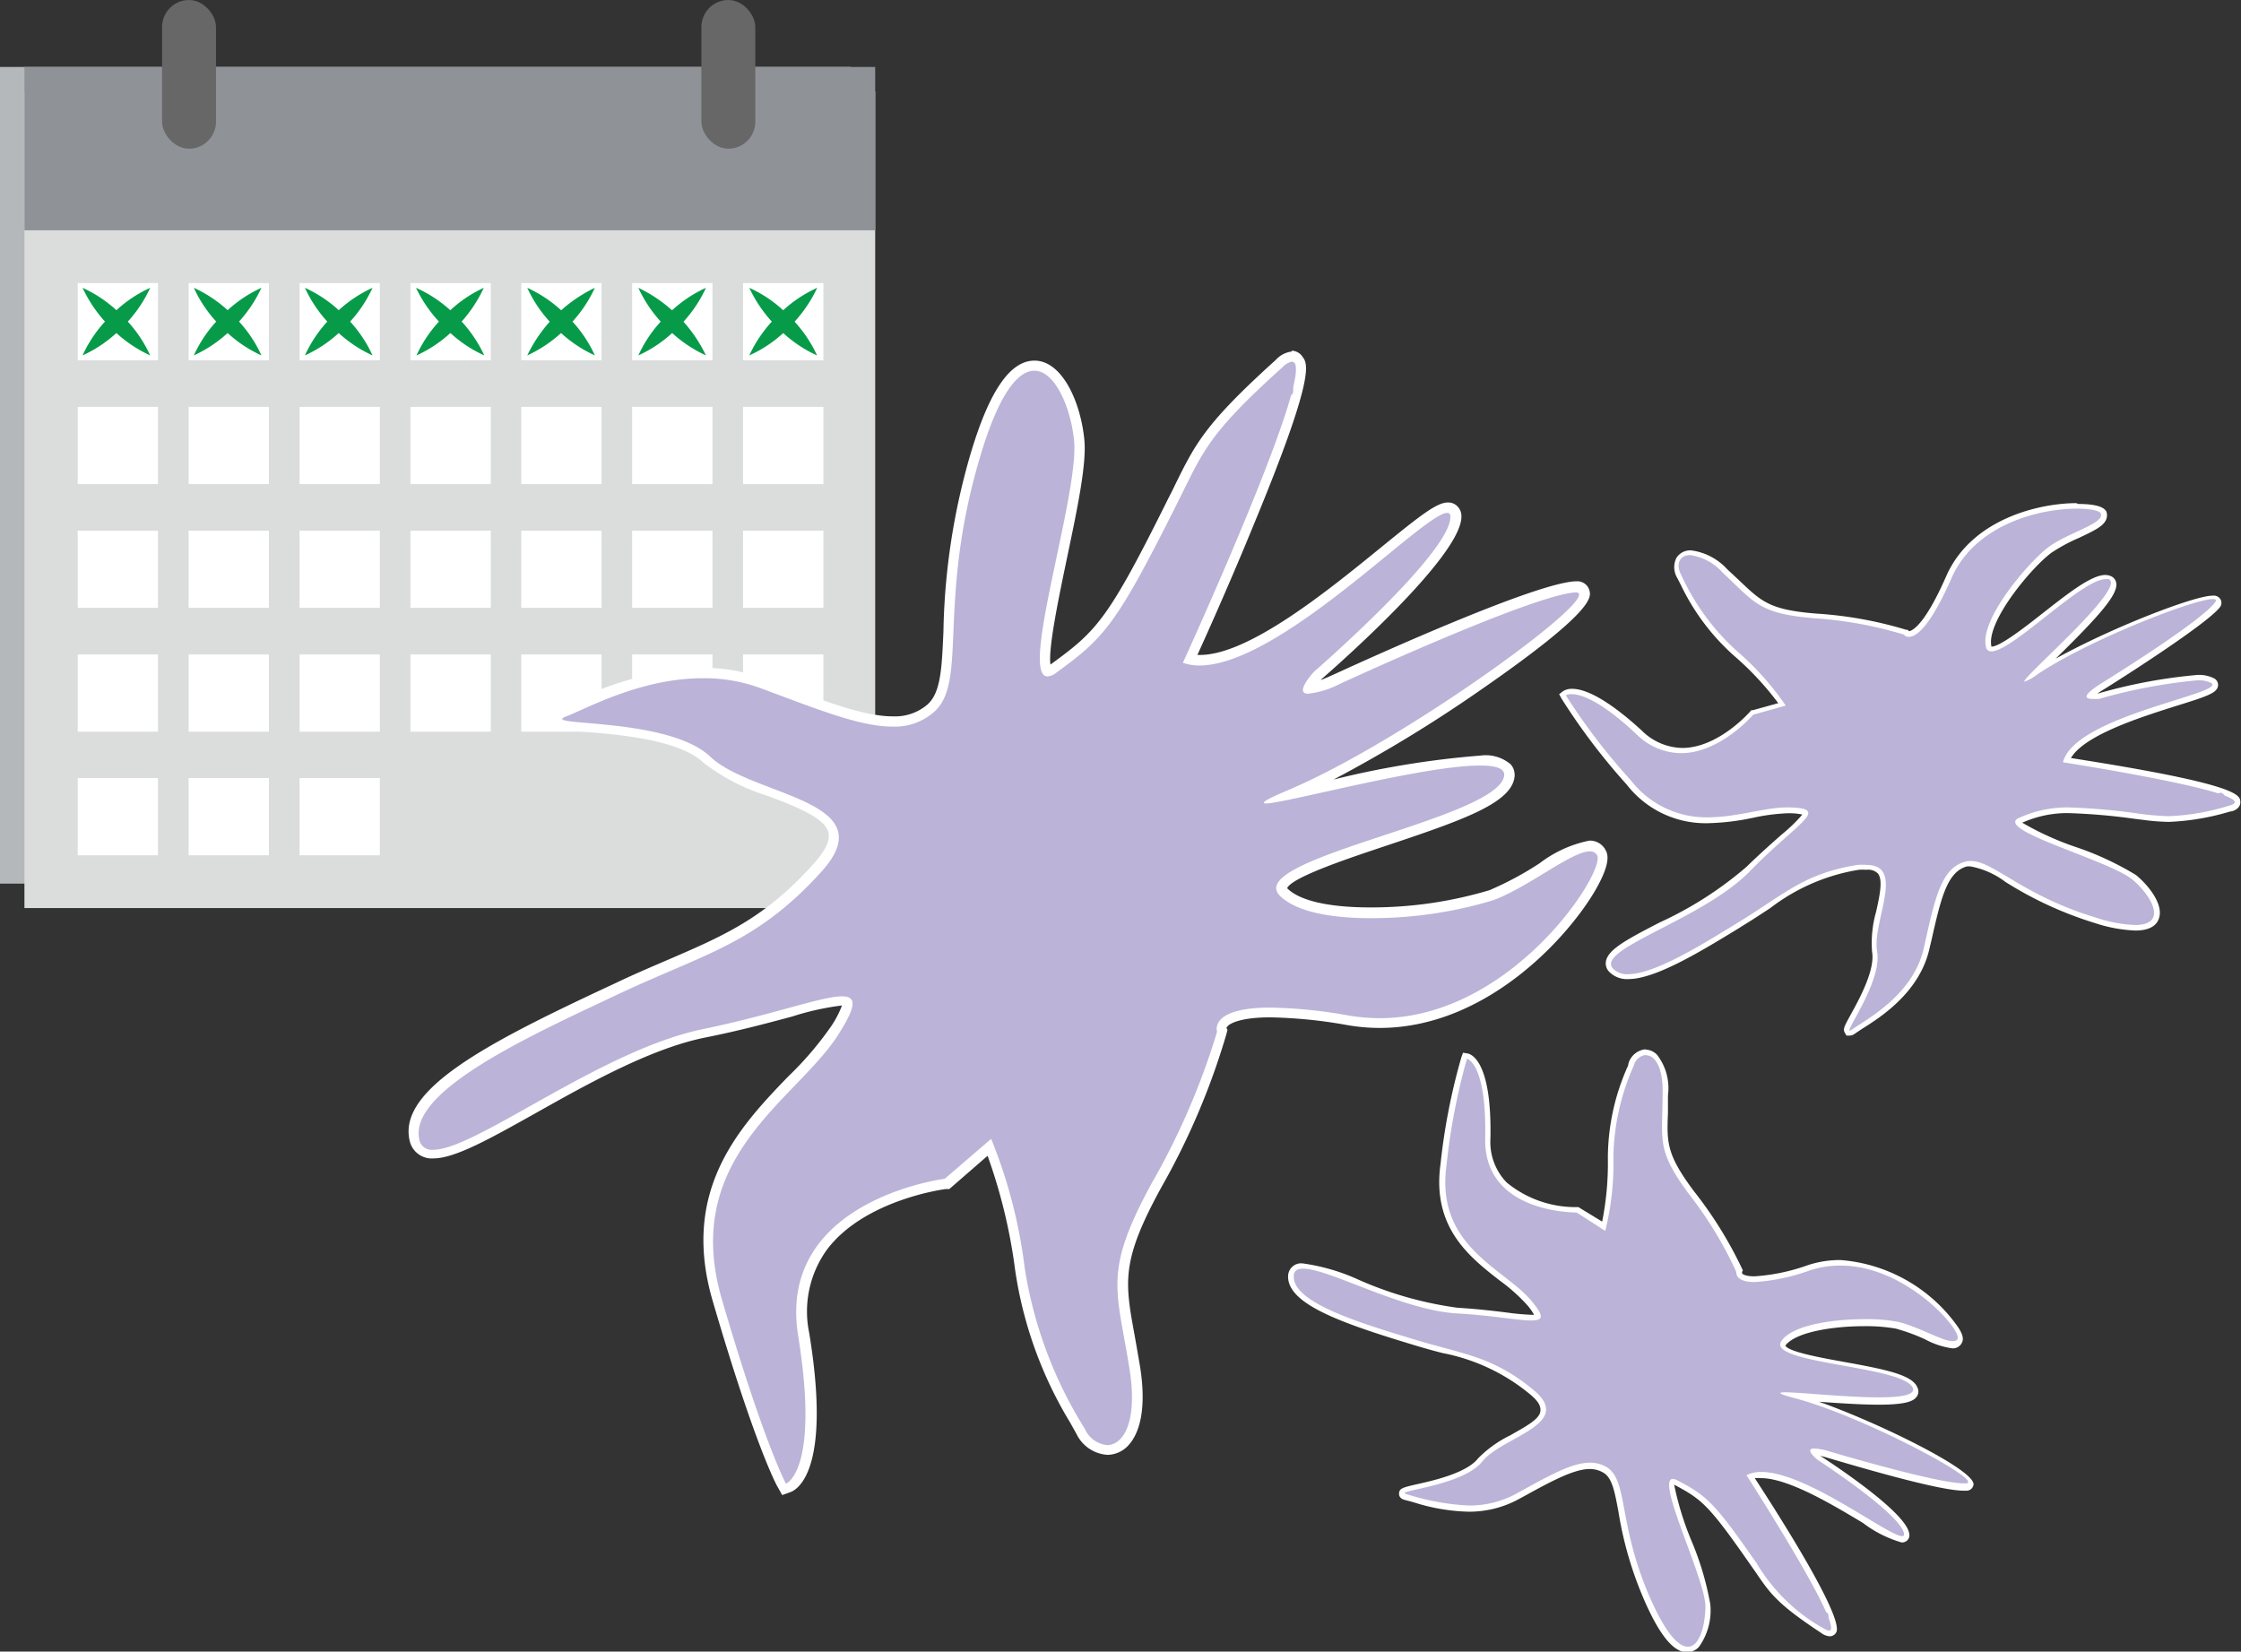 <svg xmlns="http://www.w3.org/2000/svg" viewBox="0 0 137.58 101.4"><rect x="0" y="0" width="137.58" height="101.4" fill="#333333" stroke="none"/><defs><style>.cls-1{isolation:isolate;}.cls-2{fill:#b5b8ba;}.cls-3{fill:#dbdcdc;}.cls-4{fill:#fff;}.cls-5{fill:#8f9397;}.cls-6{fill:#676767;}.cls-7{fill:#079b49;}.cls-10,.cls-8{fill:#bbb3d8;}.cls-10,.cls-9{mix-blend-mode:multiply;}</style></defs><title>Artboard 2</title><g class="cls-1"><g id="Layer_1" data-name="Layer 1"><rect class="cls-2" y="4.11" width="52.23" height="50.14"/><rect class="cls-3" x="1.5" y="5.61" width="52.23" height="50.14"/><rect class="cls-4" x="4.77" y="17.38" width="4.93" height="4.74"/><rect class="cls-4" x="11.58" y="17.38" width="4.93" height="4.74"/><rect class="cls-4" x="18.39" y="17.38" width="4.93" height="4.74"/><rect class="cls-4" x="25.2" y="17.38" width="4.93" height="4.74"/><rect class="cls-4" x="32" y="17.38" width="4.93" height="4.74"/><rect class="cls-4" x="38.81" y="17.38" width="4.93" height="4.74"/><rect class="cls-4" x="45.62" y="17.38" width="4.93" height="4.74"/><rect class="cls-4" x="4.77" y="24.98" width="4.93" height="4.74"/><rect class="cls-4" x="11.58" y="24.98" width="4.93" height="4.74"/><rect class="cls-4" x="18.39" y="24.98" width="4.93" height="4.74"/><rect class="cls-4" x="25.2" y="24.98" width="4.93" height="4.74"/><rect class="cls-4" x="32" y="24.98" width="4.93" height="4.74"/><rect class="cls-4" x="38.81" y="24.98" width="4.93" height="4.74"/><rect class="cls-4" x="45.62" y="24.98" width="4.93" height="4.74"/><rect class="cls-4" x="4.77" y="32.58" width="4.93" height="4.74"/><rect class="cls-4" x="11.58" y="32.58" width="4.93" height="4.74"/><rect class="cls-4" x="18.39" y="32.58" width="4.93" height="4.74"/><rect class="cls-4" x="25.2" y="32.58" width="4.93" height="4.74"/><rect class="cls-4" x="32" y="32.58" width="4.93" height="4.74"/><rect class="cls-4" x="38.81" y="32.58" width="4.93" height="4.74"/><rect class="cls-4" x="45.62" y="32.58" width="4.93" height="4.74"/><rect class="cls-4" x="4.77" y="40.18" width="4.93" height="4.74"/><rect class="cls-4" x="11.58" y="40.18" width="4.93" height="4.74"/><rect class="cls-4" x="18.39" y="40.18" width="4.93" height="4.74"/><rect class="cls-4" x="25.2" y="40.18" width="4.93" height="4.74"/><rect class="cls-4" x="32" y="40.18" width="4.93" height="4.74"/><rect class="cls-4" x="38.81" y="40.18" width="4.93" height="4.74"/><rect class="cls-4" x="45.62" y="40.18" width="4.93" height="4.74"/><rect class="cls-4" x="4.77" y="47.77" width="4.93" height="4.74"/><rect class="cls-4" x="11.58" y="47.77" width="4.93" height="4.74"/><rect class="cls-4" x="18.39" y="47.77" width="4.93" height="4.74"/><rect class="cls-5" x="1.5" y="4.11" width="52.23" height="10.03"/><rect class="cls-6" x="9.95" width="3.31" height="9.13" rx="1.66"/><rect class="cls-6" x="43.06" width="3.31" height="9.13" rx="1.66"/><path class="cls-7" d="M5.07,17.67A7.92,7.92,0,0,1,7.5,19.39a7.92,7.92,0,0,1,1.72,2.43A8,8,0,0,1,6.79,20.1,8.22,8.22,0,0,1,5.07,17.67Z"/><path class="cls-7" d="M9.22,17.67A8,8,0,0,1,7.5,20.1a7.92,7.92,0,0,1-2.43,1.72,7.92,7.92,0,0,1,1.72-2.43A8,8,0,0,1,9.22,17.67Z"/><path class="cls-7" d="M11.9,17.67a8,8,0,0,1,2.43,1.72,7.92,7.92,0,0,1,1.72,2.43,7.92,7.92,0,0,1-2.43-1.72A8,8,0,0,1,11.9,17.67Z"/><path class="cls-7" d="M16.05,17.67a8.22,8.22,0,0,1-1.72,2.43,8,8,0,0,1-2.43,1.72,7.92,7.92,0,0,1,1.72-2.43A7.92,7.92,0,0,1,16.05,17.67Z"/><path class="cls-7" d="M18.72,17.67a7.92,7.92,0,0,1,2.43,1.72,7.92,7.92,0,0,1,1.72,2.43,7.92,7.92,0,0,1-2.43-1.72A8,8,0,0,1,18.72,17.67Z"/><path class="cls-7" d="M22.87,17.67a8,8,0,0,1-1.72,2.43,7.92,7.92,0,0,1-2.43,1.72,7.92,7.92,0,0,1,1.72-2.43A8,8,0,0,1,22.87,17.67Z"/><path class="cls-7" d="M25.54,17.67A7.92,7.92,0,0,1,28,19.39a8.12,8.12,0,0,1,1.73,2.43,7.8,7.8,0,0,1-2.43-1.72A8.25,8.25,0,0,1,25.54,17.67Z"/><path class="cls-7" d="M29.7,17.67A8.25,8.25,0,0,1,28,20.1a7.8,7.8,0,0,1-2.43,1.72,7.78,7.78,0,0,1,1.73-2.43A7.8,7.8,0,0,1,29.7,17.67Z"/><path class="cls-7" d="M32.37,17.67a8,8,0,0,1,2.43,1.72,7.92,7.92,0,0,1,1.72,2.43,7.92,7.92,0,0,1-2.43-1.72A8,8,0,0,1,32.37,17.67Z"/><path class="cls-7" d="M36.52,17.67A8,8,0,0,1,34.8,20.1a8,8,0,0,1-2.43,1.72,8.83,8.83,0,0,1,4.15-4.15Z"/><path class="cls-7" d="M39.19,17.67a8.83,8.83,0,0,1,4.15,4.15,8,8,0,0,1-2.43-1.72A8,8,0,0,1,39.19,17.67Z"/><path class="cls-7" d="M43.34,17.67a8,8,0,0,1-1.72,2.43,7.92,7.92,0,0,1-2.43,1.72,7.92,7.92,0,0,1,1.72-2.43A8,8,0,0,1,43.34,17.67Z"/><path class="cls-7" d="M46,17.67a7.8,7.8,0,0,1,2.43,1.72,8,8,0,0,1,1.73,2.43,7.8,7.8,0,0,1-2.43-1.72A8.25,8.25,0,0,1,46,17.67Z"/><path class="cls-7" d="M50.17,17.67a8.25,8.25,0,0,1-1.73,2.43A7.8,7.8,0,0,1,46,21.82a8.12,8.12,0,0,1,1.73-2.43A7.92,7.92,0,0,1,50.17,17.67Z"/><path class="cls-8" d="M48,91.24c-.06-.1-1.41-2.63-4-11.37-2-6.71,1.67-10.49,4.59-13.52a21.52,21.52,0,0,0,2.6-3.06c.86-1.36.81-1.68.78-1.74s-.09-.07-.33-.07a16.19,16.19,0,0,0-3.15.69c-1.42.38-3.18.86-5.27,1.28-3.44.69-7.4,2.91-10.58,4.7-2.71,1.52-4.86,2.72-6.09,2.72A1.09,1.09,0,0,1,25.43,70c-.7-3.12,6.24-6.38,11.82-9l.57-.27c1.17-.55,2.24-1,3.23-1.43,3.51-1.51,6-2.6,9.13-6,.78-.87,1.11-1.61,1-2.19-.26-1.08-2.09-1.78-3.87-2.46a12.19,12.19,0,0,1-3.88-2c-1.58-1.49-5.37-1.8-7.4-2-1.44-.12-1.74-.14-1.79-.5s.28-.42.4-.47.51-.21.87-.37a19,19,0,0,1,7.68-2,10.61,10.61,0,0,1,3.67.64l1,.37c2.93,1.1,5.24,2,7,2a3.37,3.37,0,0,0,2.31-.78c1-.82,1-2.38,1.11-4.74A41,41,0,0,1,59.87,28c1.09-3.67,2.31-5.52,3.63-5.52,1.5,0,2.53,2.36,2.75,4.58.14,1.46-.48,4.4-1.08,7.24s-1.35,6.37-.89,6.93h0a.78.78,0,0,0,.36-.17C67.55,39,68.22,38.32,72,30.71l.4-.8c1.24-2.51,1.86-3.77,6.09-7.57a1.33,1.33,0,0,1,.82-.44.49.49,0,0,1,.42.24c.9,1.4-4.7,14-6.7,18.35a3.08,3.08,0,0,0,.61.06c3.13,0,8-4,11.31-6.67,2.24-1.82,3.34-2.7,3.92-2.7a.53.53,0,0,1,.37.14.63.63,0,0,1,.15.44c-.06,2.3-7.63,9-8.49,9.72a3.35,3.35,0,0,0-.55.79,5.56,5.56,0,0,0,1.73-.59c2.83-1.3,12.23-5.54,14.61-5.66h0c.46,0,.55.27.56.35.29,1.44-11.77,9.72-18,12.36l2.15-.46a58.84,58.84,0,0,1,9.4-1.57c.87,0,1.39.14,1.64.44a.67.67,0,0,1,.15.58c-.23,1.34-3.14,2.4-7.56,3.87-2.76.92-6.19,2.06-6.4,2.9,0,0,0,.13.12.29.79.83,2.67,1.29,5.3,1.29A25.59,25.59,0,0,0,91.56,55a19.94,19.94,0,0,0,3.13-1.69,7.33,7.33,0,0,1,2.91-1.37.77.77,0,0,1,.72.4c.26.48-.23,1.5-.69,2.27-1.69,2.83-6.56,8.19-12.92,8.19a11.08,11.08,0,0,1-1.9-.16A30.46,30.46,0,0,0,78,62.14c-2.08,0-2.71.44-2.91.7a.48.48,0,0,0-.1.37l0,.08,0,.09a45.18,45.18,0,0,1-4,9.36c-2.53,4.63-2.3,5.91-1.68,9.32.1.56.22,1.19.33,1.89.33,2.08.13,3.68-.57,4.51A1.45,1.45,0,0,1,68,89a2,2,0,0,1-1.64-1.18l-.39-.7a24.78,24.78,0,0,1-3.34-9.28,33.22,33.22,0,0,0-1.87-7.45l-2.62,2.27h-.09s-5.14.69-7.56,3.92A6.81,6.81,0,0,0,49.34,82c1.37,8.36-.71,9.35-1,9.43l-.25.09Z"/><path class="cls-4" d="M79.32,22.21c1.76,0-6.7,18.48-6.7,18.48a3,3,0,0,0,1,.17c5,0,13.79-9.37,15.22-9.37.14,0,.21.08.2.26,0,2.23-8.38,9.5-8.38,9.5s-1.23,1.34-.36,1.34A5.47,5.47,0,0,0,82.23,42c3.79-1.74,12.34-5.52,14.5-5.63h0c2,0-10.48,9.11-17.63,12.13-1.42.6-1.75.83-1.36.83C79,49.29,87.39,47,90.85,47c1,0,1.57.18,1.49.65-.46,2.65-16,5.05-13.77,7.34,1,1,3.17,1.38,5.53,1.38a25.77,25.77,0,0,0,7.57-1.1c2.22-.83,4.81-3,5.93-3a.48.48,0,0,1,.45.24c.55,1-5.24,10-13.34,10a11.6,11.6,0,0,1-1.84-.15,29.86,29.86,0,0,0-4.86-.5c-3.82,0-3.29,1.48-3.29,1.48a44.55,44.55,0,0,1-4,9.28c-3,5.5-2.17,6.46-1.38,11.41.53,3.29-.39,4.69-1.37,4.69a1.67,1.67,0,0,1-1.37-1,26.13,26.13,0,0,1-3.69-9.87,31.09,31.09,0,0,0-2.06-7.93L58,72.37S47.66,73.67,49,82s-.75,9.09-.75,9.09-1.36-2.51-3.93-11.31S49,67.49,51.51,63.45c1.07-1.7,1.08-2.28.18-2.28-1.24,0-4.19,1.11-8.48,2-6.28,1.27-14,7.42-16.61,7.42a.77.77,0,0,1-.86-.64c-.67-3,6.93-6.42,12.21-8.91s8.44-3.07,12.46-7.5-4.2-4.62-6.8-7.08S33.15,44.61,34.72,44c1.21-.45,4.6-2.37,8.44-2.36a10,10,0,0,1,3.56.62c3.45,1.28,6.07,2.35,8.07,2.35a3.65,3.65,0,0,0,2.52-.87c2.16-1.85.17-6.67,2.86-15.69,1.16-3.92,2.34-5.29,3.33-5.29,1.28,0,2.25,2.3,2.44,4.3.32,3.28-3.38,14.47-1.63,14.47a1,1,0,0,0,.55-.24c2.94-2.14,3.66-2.89,7.44-10.45,1.55-3.08,1.8-4.13,6.42-8.28a1.17,1.17,0,0,1,.6-.36m0-.62a1.58,1.58,0,0,0-1,.52C74,26,73.39,27.23,72.14,29.77c-.12.25-.25.52-.4.8C68,38.11,67.32,38.74,64.49,40.8h0c-.15-1,.54-4.25,1-6.47.63-3,1.23-5.82,1.08-7.33-.23-2.36-1.38-4.86-3.06-4.86-1.5,0-2.78,1.87-3.93,5.74a41.25,41.25,0,0,0-1.66,10.88c-.1,2.28-.16,3.78-1,4.51a3.06,3.06,0,0,1-2.12.71c-1.69,0-4-.86-6.88-1.94l-1-.37A10.77,10.77,0,0,0,43.16,41a19.45,19.45,0,0,0-7.81,2c-.35.16-.63.29-.85.37-.56.21-.64.56-.6.81.08.6.55.64,2.07.76,2,.16,5.71.46,7.21,1.88a12.49,12.49,0,0,0,4,2.06c1.7.65,3.46,1.32,3.68,2.24.11.48-.19,1.12-.91,1.91-3,3.35-5.54,4.43-9,5.92-1,.43-2.06.88-3.23,1.44l-.58.27c-7.22,3.38-12.68,6.22-12,9.33a1.39,1.39,0,0,0,1.47,1.13c1.32,0,3.49-1.22,6.24-2.76,3.17-1.78,7.1-4,10.49-4.67,2.1-.42,3.87-.9,5.29-1.28a16.58,16.58,0,0,1,3.06-.68,6,6,0,0,1-.7,1.33,20.34,20.34,0,0,1-2.57,3c-3,3.1-6.67,7-4.66,13.83,2.56,8.77,3.92,11.33,4,11.43l.26.47.5-.18c.43-.15,2.54-1.34,1.16-9.77a6.48,6.48,0,0,1,1.09-5.12C53.08,73.65,58,73,58.09,73l.19,0,.14-.12,2.21-1.92a33.3,33.3,0,0,1,1.69,7,25,25,0,0,0,3.38,9.38l.39.7A2.27,2.27,0,0,0,68,89.32a1.78,1.78,0,0,0,1.34-.66c.54-.63,1.09-2,.65-4.76-.12-.71-.23-1.33-.33-1.9-.61-3.33-.84-4.58,1.64-9.11a44.06,44.06,0,0,0,4-9.43l.06-.24-.07-.11s0,0,.07-.1.63-.55,2.63-.55a29.73,29.73,0,0,1,4.75.48,11.67,11.67,0,0,0,1.95.17c6.5,0,11.47-5.46,13.19-8.35,1.09-1.84.8-2.37.69-2.57a1.08,1.08,0,0,0-1-.58h0A7.45,7.45,0,0,0,94.52,53a20,20,0,0,1-3.07,1.65,25.24,25.24,0,0,1-7.35,1.06c-2.54,0-4.34-.42-5.08-1.18l0,0c.31-.7,4-1.91,6.18-2.64,4.64-1.55,7.5-2.57,7.77-4.12a1,1,0,0,0-.22-.84,2.38,2.38,0,0,0-1.88-.54h0a55.12,55.12,0,0,0-9,1.47A85.84,85.84,0,0,0,91,42.29c6.84-4.74,6.67-5.61,6.59-6a.77.77,0,0,0-.82-.6H96.7c-2.44.12-11.89,4.38-14.73,5.68-.37.17-.65.29-.88.38l.06-.07c1.49-1.3,8.51-7.56,8.57-9.93a.87.87,0,0,0-.24-.66.79.79,0,0,0-.59-.24c-.69,0-1.7.8-4.12,2.77-3.22,2.62-8.09,6.59-11.1,6.59h-.16c.64-1.4,2.09-4.65,3.46-8,3.79-9.15,3.32-9.87,3-10.3a.82.82,0,0,0-.69-.38h0Z"/><g class="cls-9"><path class="cls-8" d="M67.66,85.71a23.77,23.77,0,0,1-3.44-9.27A28.64,28.64,0,0,0,62.32,69l-.88.75a31,31,0,0,1,1.61,6.75,23.8,23.8,0,0,0,3.45,9.28c.48.87,1.27,1.17,1.89.73A1.91,1.91,0,0,1,67.66,85.71Z"/><path class="cls-8" d="M88.91,47.88c-2.62-.1-9.08,1.57-11.8,2.11C76.26,50.66,84.7,48.25,88.91,47.88Z"/><path class="cls-8" d="M74.1,41.61c4,.48,11.27-6.46,14.15-8.44,0-.08,0-.17,0-.24C88.36,31.05,79.45,40.71,74.1,41.61Z"/><path class="cls-8" d="M80.28,61.3a10.79,10.79,0,0,0,2.53.07,13.06,13.06,0,0,1-1.37-.11,22.81,22.81,0,0,0-5.64-.37A29.77,29.77,0,0,1,80.28,61.3Z"/><path class="cls-8" d="M90.8,56.42a24.29,24.29,0,0,1-6,1.07A25.47,25.47,0,0,0,92,56.38c1.72-.65,3.69-2.15,5-2.71C96.26,52.81,93.28,55.49,90.8,56.42Z"/><path class="cls-8" d="M82,42.94c3.24-1.49,10.08-4.52,13-5.28,0-.09-.06-.14-.22-.13-2.07.12-10.32,3.77-14,5.45-.38.18-.68.3-.95.4C79.94,43.64,80.42,43.67,82,42.94Z"/><path class="cls-8" d="M48.83,87.7a84.45,84.45,0,0,1-2.41-9.4c-1.7-8,5-10.7,7.64-14.15,1.36-1.81,1.1-2.17-.43-2,.41.19.23.75-.67,1.94-2.59,3.45-9.34,6.15-7.64,14.15s2.75,10.31,2.75,10.31S48.45,88.46,48.83,87.7Z"/><path class="cls-8" d="M72.34,31.74c-3.59,6.94-4.36,7.83-7,9.74.12.42.4.51.91.14,2.85-2,3.55-2.76,7.26-9.93,1.47-2.83,1.76-3.86,5.87-7.54.07-.68-.15-.86-.79-.29C74.11,27.82,73.86,28.82,72.34,31.74Z"/><path class="cls-8" d="M57.72,43.93a3.45,3.45,0,0,1-1.73.78,3.84,3.84,0,0,0,2.89-.82c2.08-1.77.23-6.3,2.9-14.83.91-2.94,1.82-4.37,2.63-4.84-1-.55-2.4.43-3.8,4.89C58,37.64,59.8,42.16,57.72,43.93Z"/><path class="cls-8" d="M38.54,43.42a9.07,9.07,0,0,1,5.21.8c.82.38,1.58.8,2.36,1.24s1.51.91,2.26,1.3,1.56.74,2.34,1.05,1.6.47,2.53.83a2.5,2.5,0,0,1,.73.46,1.66,1.66,0,0,1,.48.89,3.47,3.47,0,0,1-.17,1.59A7.3,7.3,0,0,1,52.79,54a22.85,22.85,0,0,1-4.08,3.54,13,13,0,0,1-1.17.73c-.46.22-.83.36-1.24.55l-2.41,1c-1.59.72-3.18,1.44-4.75,2.22a32.57,32.57,0,0,0-4.55,2.6,25.09,25.09,0,0,1,4.25-3.14c1.51-.92,3.06-1.77,4.63-2.57q1.17-.6,2.37-1.17c.38-.18.83-.38,1.15-.55s.69-.44,1-.69a22.86,22.86,0,0,0,3.81-3.39,6.27,6.27,0,0,0,1.26-2,2.63,2.63,0,0,0,.15-1c0-.2-.16-.3-.5-.49-.7-.3-1.62-.54-2.45-.9a18.09,18.09,0,0,1-2.41-1.21c-1.54-.95-2.9-2-4.42-2.85A9.42,9.42,0,0,0,38.54,43.42Z"/></g><circle class="cls-10" cx="68.35" cy="51.58" r="0.83"/><circle class="cls-10" cx="64.63" cy="56.92" r="0.83"/><circle class="cls-10" cx="66.89" cy="54.19" r="1.73"/><circle class="cls-10" cx="67.16" cy="58.01" r="1.3"/><circle class="cls-10" cx="64.5" cy="50.73" r="1.3"/><path class="cls-8" d="M113.43,63.32c-.08-.13,0-.26.35-.92.54-1,1.55-2.82,1.34-4a6.86,6.86,0,0,1,.25-2.39c.22-1,.45-2,.08-2.48a1,1,0,0,0-.83-.3c-.15,0-.32,0-.51,0a12.17,12.17,0,0,0-5.52,2.39c-.49.32-1,.68-1.63,1.05l-.29.18c-2.25,1.37-5,3.09-6.68,3.09a1.4,1.4,0,0,1-1-.38.58.58,0,0,1-.17-.51c.11-.66,1.41-1.33,3.22-2.27a22.44,22.44,0,0,0,5.36-3.44c.82-.83,1.57-1.5,2.18-2s1.4-1.25,1.34-1.41-.09-.16-1-.18h0a13,13,0,0,0-2.19.27,14.67,14.67,0,0,1-2.76.34A6,6,0,0,1,100,48.05a37.94,37.94,0,0,1-4-5.25l-.07-.13.12-.09a.71.71,0,0,1,.46-.12c.65,0,1.9.44,4.16,2.53a3.77,3.77,0,0,0,2.6,1.1c2.31,0,4.28-2.28,4.3-2.3l1.87-.55a18.08,18.08,0,0,0-2.86-3.12,13.63,13.63,0,0,1-3.26-4.34l-.2-.39a1.08,1.08,0,0,1-.06-1.08.81.81,0,0,1,.75-.38,3.35,3.35,0,0,1,2.1,1.11c.29.26.54.5.77.72,1.38,1.32,1.9,1.81,4.79,2.05a24.63,24.63,0,0,1,5.51,1,.39.39,0,0,0,.25.12c.28,0,1.07-.33,2.45-3.47,1.52-3.47,5.64-4.39,7.84-4.39.52,0,1.41.05,1.58.37a.39.39,0,0,1,0,.33c-.12.37-.76.67-1.57,1.05a10.82,10.82,0,0,0-1.72.93c-1.31.95-4.13,4.35-3.77,5.93,0,.12.09.15.18.15.56,0,1.9-1,3.19-2.07,1.54-1.22,3-2.36,3.8-2.36a.59.59,0,0,1,.27,0,.36.36,0,0,1,.23.29c.13.71-1.6,2.46-3.87,4.69-.3.29-.61.59-.86.85,3.06-2,9.56-4.62,10.82-4.62a.36.36,0,0,1,.34.15.29.29,0,0,1-.05.31c-.8,1.08-6,4.35-7,5a2.73,2.73,0,0,0-.8.62h.18a3,3,0,0,0,.37,0,32.24,32.24,0,0,1,6-1.14,1.93,1.93,0,0,1,1,.18A.32.32,0,0,1,136,42c0,.33-.67.54-2.48,1.11-2.41.76-6,1.89-6.64,3.48,4,.62,10.44,1.74,10.49,2.57,0,.28-.36.37-.5.41a14.77,14.77,0,0,1-3.72.64,13.23,13.23,0,0,1-1.6-.13l-.49-.06a37.91,37.91,0,0,0-4.09-.35,7.05,7.05,0,0,0-2.88.6c-.17.06-.2.12-.2.12,0,.35,2.08,1.16,3.46,1.7A18.3,18.3,0,0,1,131,53.82c.87.7,1.61,1.78,1.36,2.49-.14.41-.58.62-1.29.62a9,9,0,0,1-2.43-.45A22.51,22.51,0,0,1,123.22,54,5.09,5.09,0,0,0,121,53a1.24,1.24,0,0,0-.33,0c-1.3.38-1.69,2.07-2.27,4.64l-.12.56c-.6,2.59-2.94,4.08-4.07,4.8l-.43.28a.33.33,0,0,1-.21.09h-.1Z"/><path class="cls-4" d="M127.53,31.23c.8,0,1.35.12,1.43.28.33.61-2,1.18-3.21,2.09s-4.22,4.41-3.83,6.1a.32.32,0,0,0,.34.29c1.28,0,5.54-4.43,7-4.43a.45.45,0,0,1,.2,0c1.17.51-5.62,6.29-5.16,6.29a3.23,3.23,0,0,0,.8-.46c3.1-2.08,9.57-4.61,10.75-4.61.18,0,.24.06.15.18-.7,1-5,3.75-7,5-1.3.82-.93.95-.53.95a3.09,3.09,0,0,0,.4,0,32.67,32.67,0,0,1,6-1.14,1.79,1.79,0,0,1,.88.16c1,.65-8.38,2-9.1,4.87,0,0,12.85,2,10.18,2.67a14.38,14.38,0,0,1-3.68.64,16.91,16.91,0,0,1-2.07-.19,39.21,39.21,0,0,0-4.11-.35,7.16,7.16,0,0,0-2.94.61c-1.88.71,5.34,2.58,6.87,3.81,1.2,1,2.22,2.8.17,2.8a8.55,8.55,0,0,1-2.38-.45c-4.55-1.37-6.29-3.48-7.7-3.48a1.14,1.14,0,0,0-.37.05c-1.5.43-1.85,2.37-2.52,5.32s-3.69,4.44-4.43,5l-.11.05c-.27,0,2-3.07,1.68-4.87s1.78-5.31-.66-5.31a3.4,3.4,0,0,0-.53,0c-3.26.51-4.48,1.78-7.22,3.46-2.23,1.37-5.22,3.25-6.88,3.25a1.2,1.2,0,0,1-.91-.33c-1.17-1.2,5.48-3,8.4-6s5-3.86,2.37-3.91h-.09c-1.39,0-3.1.61-4.88.61a5.86,5.86,0,0,1-4.71-2.26,38.54,38.54,0,0,1-4-5.23.67.67,0,0,1,.36-.07c.53,0,1.73.34,4,2.48a3.92,3.92,0,0,0,2.71,1.14c2.42,0,4.43-2.36,4.43-2.36l2-.56a17.2,17.2,0,0,0-3-3.35,14.28,14.28,0,0,1-3.42-4.68c-.34-.63-.11-1.21.54-1.21a3.26,3.26,0,0,1,2,1.07c2,1.86,2.22,2.53,5.67,2.81a24.32,24.32,0,0,1,5.46,1,.39.39,0,0,0,.31.14c.42,0,1.26-.52,2.61-3.59,1.48-3.38,5.51-4.28,7.68-4.28m0-.34c-2.24,0-6.44.94-8,4.49-1.44,3.28-2.21,3.37-2.29,3.37h0l-.06-.08-.09,0a24.23,24.23,0,0,0-5.55-1c-2.83-.23-3.33-.72-4.68-2l-.78-.73a3.63,3.63,0,0,0-2.21-1.15,1,1,0,0,0-.9.46,1.28,1.28,0,0,0,.06,1.25l.2.39a13.76,13.76,0,0,0,3.3,4.39,18.09,18.09,0,0,1,2.69,2.89l-1.55.43-.1,0-.07.08s-1.94,2.24-4.17,2.24a3.61,3.61,0,0,1-2.48-1.06c-2.31-2.12-3.6-2.57-4.28-2.57a1,1,0,0,0-.57.15l-.23.18.14.26a38.75,38.75,0,0,0,4,5.28,6.13,6.13,0,0,0,5,2.38,14.89,14.89,0,0,0,2.8-.34,12,12,0,0,1,2.08-.27h.08a3.65,3.65,0,0,1,.83.08,9.85,9.85,0,0,1-1.25,1.21c-.6.53-1.36,1.2-2.18,2a22.51,22.51,0,0,1-5.32,3.41c-2.1,1.08-3.19,1.68-3.31,2.4a.73.73,0,0,0,.22.65,1.52,1.52,0,0,0,1.16.43c1.68,0,4.5-1.73,6.76-3.11l.3-.19c.61-.37,1.13-.72,1.64-1.05a12.07,12.07,0,0,1,5.45-2.36,4.43,4.43,0,0,1,.48,0,.85.85,0,0,1,.69.23c.32.4.1,1.39-.11,2.34a7,7,0,0,0-.25,2.46c.2,1.12-.79,2.92-1.32,3.88-.39.71-.48.88-.35,1.1l.1.17h.22a.58.58,0,0,0,.31-.13l.42-.28c1.15-.72,3.53-2.24,4.14-4.91l.13-.55c.57-2.51.94-4.16,2.15-4.51a.86.86,0,0,1,.28,0,5.12,5.12,0,0,1,2.1.94,22.7,22.7,0,0,0,5.5,2.53,9,9,0,0,0,2.48.46c1,0,1.34-.4,1.45-.74.31-.87-.67-2.07-1.41-2.67a18.25,18.25,0,0,0-3.7-1.72,18.19,18.19,0,0,1-3.28-1.49h0a6.77,6.77,0,0,1,2.82-.59,37.47,37.47,0,0,1,4.07.35l.49.06a13.39,13.39,0,0,0,1.62.13,15.15,15.15,0,0,0,3.77-.64c.16,0,.64-.17.62-.59s-.06-1.08-10.4-2.69c.83-1.42,4.29-2.51,6.43-3.19,2-.62,2.54-.81,2.6-1.25a.45.45,0,0,0-.24-.45,2,2,0,0,0-1.05-.21,32,32,0,0,0-6.12,1.15h0a4.81,4.81,0,0,1,.44-.29c1.46-.91,6.27-4,7.07-5a.44.44,0,0,0,.06-.49.49.49,0,0,0-.49-.24c-1.15,0-6.28,2-9.64,3.87,2.63-2.58,3.85-3.94,3.72-4.65a.55.55,0,0,0-.33-.42.94.94,0,0,0-.34-.07c-.87,0-2.34,1.17-3.91,2.4-1.15.91-2.58,2-3.08,2-.35-1.5,2.45-4.86,3.69-5.77a10.44,10.44,0,0,1,1.69-.91c.88-.42,1.52-.71,1.67-1.15a.64.64,0,0,0,0-.47c-.17-.31-.75-.46-1.74-.46Z"/><g class="cls-9"><path class="cls-8" d="M104.5,35.43a13,13,0,0,0,3.22,4.39A15.52,15.52,0,0,1,110.57,43l-.61.18a16.61,16.61,0,0,0-2.61-2.79A13,13,0,0,1,104.12,36c-.25-.48-.15-.93.24-1.09A1.06,1.06,0,0,0,104.5,35.43Z"/><path class="cls-8" d="M128.32,37.11c-.75,1.23-3.47,3.7-4.54,4.78C123.21,42.08,126.87,38.93,128.32,37.11Z"/><path class="cls-8" d="M126.72,45.81c1-2,6.38-3.23,8.16-4l.12,0C135.89,42.45,128.75,43.62,126.72,45.81Z"/><path class="cls-8" d="M119.54,37a5.66,5.66,0,0,1,.73-1.19,5.25,5.25,0,0,0-.36.66,12.59,12.59,0,0,1-1.54,2.71A17.18,17.18,0,0,0,119.54,37Z"/><path class="cls-8" d="M125,33.65a13.46,13.46,0,0,0-2.32,2.46,13.92,13.92,0,0,1,2.69-3c.82-.59,2.1-1,2.74-1.45C128.27,32.24,126.14,32.8,125,33.65Z"/><path class="cls-8" d="M128.5,41.77a62.75,62.75,0,0,0,6.37-4.4s0,.08,0,.15c-.69.91-4.86,3.6-6.74,4.77-.2.12-.34.23-.47.32C127.55,42.51,127.68,42.28,128.5,41.77Z"/><path class="cls-8" d="M97.89,43.49a46.18,46.18,0,0,0,3.59,3.95c3.17,3.2,6.45.91,8.82.77,1.24-.08,1.33.15.78.79,0-.24-.28-.33-1.1-.28-2.37.15-5.65,2.44-8.81-.76a33,33,0,0,1-3.91-4.38S97.42,43.43,97.89,43.49Z"/><path class="cls-8" d="M130.73,49.6c-4.28-.44-4.92-.36-6.6.27-.15-.18-.11-.33.21-.46,1.8-.68,2.34-.79,6.76-.33a10.55,10.55,0,0,0,5.25-.42c.32.17.34.33-.11.45A10.79,10.79,0,0,1,130.73,49.6Z"/><path class="cls-8" d="M120.7,52.64a1.83,1.83,0,0,0-.88.56,2.1,2.1,0,0,1,1.25-1.08c1.44-.43,3,1.8,7.69,3.15,1.63.47,2.56.48,3,.25-.06.65-.93,1-3.4.27C123.66,54.44,122.14,52.22,120.7,52.64Z"/><path class="cls-8" d="M115.13,61.61C116.29,60,116,58,116,56a9.08,9.08,0,0,1,.18-1.47c.08-.49.26-1,.33-1.4,0-.21,0-.31-.08-.39a1.43,1.43,0,0,0-.51-.23,3.33,3.33,0,0,0-1.3,0,12.48,12.48,0,0,0-2.71.72,6,6,0,0,0-1.23.63c-.41.26-.83.5-1.26.74a21.65,21.65,0,0,1-5.3,2.35,17.69,17.69,0,0,0,2.57-1.3c.83-.48,1.65-1,2.46-1.51l1.2-.79a6.27,6.27,0,0,1,1.32-.73,12.14,12.14,0,0,1,2.86-.8,4,4,0,0,1,1.58.06,1.93,1.93,0,0,1,.77.41,1,1,0,0,1,.25,1c-.11.54-.27,1-.37,1.42s-.17.93-.22,1.39c-.08.93-.09,1.92-.23,2.89A5,5,0,0,1,115.13,61.61Z"/></g><circle class="cls-10" cx="120.4" cy="45.44" r="0.46"/><circle class="cls-10" cx="116.82" cy="45.54" r="0.46"/><circle class="cls-10" cx="118.75" cy="45.32" r="0.95"/><circle class="cls-10" cx="117.08" cy="44.04" r="0.72"/><circle class="cls-10" cx="119.62" cy="47.46" r="0.72"/><path class="cls-8" d="M103.6,101.23c-.69,0-1.47-.92-2.3-2.73a22.42,22.42,0,0,1-1.74-5.76c-.24-1.28-.4-2.12-1-2.49a1.69,1.69,0,0,0-1-.28c-1,0-2.27.69-4,1.65l-.5.27a6.07,6.07,0,0,1-2.95.71A12.15,12.15,0,0,1,86.81,92l-.5-.14c-.07,0-.25,0-.25-.22s.16-.24.93-.41c1.09-.25,3.13-.71,3.88-1.65a6.56,6.56,0,0,1,2-1.39c.91-.51,1.86-1,1.91-1.64,0-.33-.2-.71-.7-1.12a12.11,12.11,0,0,0-5.44-2.55c-.57-.16-1.19-.32-1.87-.53l-.33-.1c-3.24-1-7.28-2.23-7.14-4,0-.22.14-.58.75-.58a12.32,12.32,0,0,1,3.35,1,22.52,22.52,0,0,0,6.13,1.73c1.17.07,2.17.19,3,.29A15,15,0,0,0,94,80.9c.37,0,.41-.07.41-.07s0-.19-.56-.89a11.65,11.65,0,0,0-1.65-1.47c-1.83-1.42-4.1-3.2-3.56-7A38.36,38.36,0,0,1,89.9,65l0-.14.14,0c.14,0,1.36.41,1.26,5.07a3.76,3.76,0,0,0,1,2.8,6.86,6.86,0,0,0,4.42,1.57h0l.07,0,1.56,1a17.91,17.91,0,0,0,.44-4.21,13.7,13.7,0,0,1,1.09-5.3l.16-.42a1.05,1.05,0,0,1,.91-.78.86.86,0,0,1,.6.28,3.41,3.41,0,0,1,.61,2.36c0,.39,0,.73,0,1-.07,1.91-.09,2.62,1.64,5A25.06,25.06,0,0,1,106.79,78a.44.44,0,0,0,.07.27c.08.09.3.23.89.23a11.9,11.9,0,0,0,3.34-.7,6.2,6.2,0,0,1,1.91-.3,9.53,9.53,0,0,1,7,3.83c.41.61.34.81.31.87a.44.44,0,0,1-.46.29,5.19,5.19,0,0,1-1.59-.53,10.54,10.54,0,0,0-1.84-.68,10.85,10.85,0,0,0-2-.15c-1.88,0-4.31.33-5,1.26-.07.1,0,.15,0,.17.18.44,2.14.8,3.71,1.08,2.52.45,4.19.81,4.42,1.52a.39.39,0,0,1,0,.35c-.14.19-.52.42-2.21.42-1.19,0-2.68-.11-3.88-.2l-1.21-.08c3.6.95,10.82,4.53,10.76,5.33a.27.27,0,0,1-.28.23h-.16c-1.58,0-7.14-1.62-8.24-2a3.57,3.57,0,0,0-.93-.19h-.11s.23.23.43.39c.51.33,5.15,3.37,5.36,4.62a.31.31,0,0,1-.06.27.28.28,0,0,1-.23.09,7.7,7.7,0,0,1-2.29-1.17c-1.94-1.17-4.61-2.77-6.35-2.77a2.28,2.28,0,0,0-.66.1c1.44,2.25,5.51,8.71,5.08,9.5a.29.29,0,0,1-.26.14h0a.82.82,0,0,1-.43-.17c-2.6-1.75-3-2.38-3.9-3.65l-.28-.41c-2.67-3.85-3.08-4.14-4.81-5.06a.51.51,0,0,0-.21-.07c-.24.33.48,2.29,1,3.72a18.79,18.79,0,0,1,1.15,3.86,3.63,3.63,0,0,1-.64,2.43A.82.82,0,0,1,103.6,101.23Z"/><path class="cls-4" d="M101.07,64.79c.51,0,1.06.71,1,2.45,0,2.76-.42,3.34,1.65,6.11a23.91,23.91,0,0,1,2.88,4.75s-.12.61,1.12.61a12,12,0,0,0,3.4-.72A6,6,0,0,1,113,77.7c4,0,7.39,3.91,7.18,4.47,0,.12-.15.17-.3.17-.66,0-2.17-.93-3.39-1.19a10.11,10.11,0,0,0-2-.16c-1.93,0-4.41.34-5.12,1.33-1,1.42,7.61,1.52,8.07,2.92.13.42-.81.55-2.1.55-2,0-4.81-.31-5.74-.31-.49,0-.44.09.58.36,4.16,1.09,11.71,5.12,10.53,5.23h-.14c-1.4,0-6.07-1.32-8.19-1.94a3.56,3.56,0,0,0-1-.2c-.66,0,.21.7.21.7s5.1,3.31,5.3,4.52c0,.11,0,.16-.12.16-.85,0-5.86-3.94-8.64-3.94a1.91,1.91,0,0,0-.91.2s6.14,9.54,5.07,9.54A.73.73,0,0,1,112,100a11.06,11.06,0,0,1-4.14-4c-2.65-3.82-3.1-4.17-4.87-5.11a.67.67,0,0,0-.29-.09c-1.06,0,1.9,5.93,2,7.76,0,1.15-.33,2.54-1.08,2.54-.53,0-1.25-.69-2.15-2.63C99.29,93.73,100,91,98.68,90.1a2,2,0,0,0-1.06-.3c-1.16,0-2.61.85-4.6,1.94a6,6,0,0,1-2.87.69,14.8,14.8,0,0,1-3.8-.7c-.9-.2,3.43-.47,4.65-2s5.69-2.29,3.15-4.39-4.3-2.18-7.37-3.12S79.3,80,79.43,78.32c0-.31.23-.43.58-.43,1.59,0,6.07,2.56,9.47,2.75,2.13.12,3.71.43,4.51.43s.81-.27,0-1.24c-1.71-2-5.89-3.34-5.18-8.34A39.08,39.08,0,0,1,90.06,65s1.21.24,1.12,4.89c-.09,4.46,5.17,4.55,5.61,4.55h0l1.76,1.13a17,17,0,0,0,.5-4.48,14.23,14.23,0,0,1,1.25-5.66.86.86,0,0,1,.74-.66m0-.35a1.21,1.21,0,0,0-1.07.89c0,.13-.1.26-.15.41a13.83,13.83,0,0,0-1.11,5.38A18.3,18.3,0,0,1,98.36,75L97,74.17l-.09-.06h-.11A6.66,6.66,0,0,1,92.5,72.6a3.57,3.57,0,0,1-1-2.68c.1-4.7-1.14-5.19-1.39-5.24l-.29-.05-.1.27a38.13,38.13,0,0,0-1.28,6.54c-.55,3.91,1.76,5.72,3.62,7.17a10.82,10.82,0,0,1,1.63,1.44,3.48,3.48,0,0,1,.49.67H94a14.66,14.66,0,0,1-1.51-.14c-.81-.1-1.81-.22-3-.29a22.37,22.37,0,0,1-6.08-1.72,12.24,12.24,0,0,0-3.41-1,.8.8,0,0,0-.92.75C79,80,82.15,81.16,86.35,82.44l.33.1c.68.21,1.29.38,1.88.53a11.94,11.94,0,0,1,5.37,2.53c.45.37.67.69.64,1,0,.52-.95,1-1.83,1.51a7.13,7.13,0,0,0-2,1.43c-.7.89-2.7,1.35-3.78,1.59-.82.19-1.07.24-1.07.58,0,.14.07.32.4.39l.49.13a11.85,11.85,0,0,0,3.38.58,6.33,6.33,0,0,0,3-.73l.5-.27c1.65-.91,3-1.62,3.93-1.62a1.63,1.63,0,0,1,.87.24c.52.33.67,1.15.9,2.38a22.42,22.42,0,0,0,1.75,5.8c.88,1.91,1.68,2.83,2.46,2.83a1,1,0,0,0,.74-.34A3.84,3.84,0,0,0,105,98.5a18,18,0,0,0-1.16-3.91,18.53,18.53,0,0,1-1.06-3.44h0c1.7.91,2.1,1.2,4.74,5l.28.4c.88,1.29,1.33,1.94,4,3.7a1,1,0,0,0,.52.21.45.45,0,0,0,.41-.24c.42-.77-2.41-5.49-5-9.47a2.33,2.33,0,0,1,.38,0c1.69,0,4.44,1.66,6.26,2.75a7.24,7.24,0,0,0,2.38,1.2.47.47,0,0,0,.37-.16.46.46,0,0,0,.09-.4c-.21-1.3-4.58-4.19-5.46-4.76l0,0a5.28,5.28,0,0,1,.51.14c1.55.45,6.72,2,8.29,2h.18a.43.43,0,0,0,.43-.38c.07-.9-5.85-3.8-9.49-5.08,1.15.08,2.53.18,3.65.18,1.75,0,2.16-.23,2.35-.49a.52.52,0,0,0,.07-.5c-.26-.83-1.9-1.16-4.55-1.64-1.28-.23-3.41-.61-3.58-1,.61-.82,2.87-1.19,4.86-1.19a10.56,10.56,0,0,1,1.92.15,11.6,11.6,0,0,1,1.8.66,4.93,4.93,0,0,0,1.66.55.61.61,0,0,0,.62-.4c.06-.16.08-.43-.33-1A9.73,9.73,0,0,0,113,77.36a6.23,6.23,0,0,0-2,.31,12,12,0,0,1-3.29.69c-.45,0-.69-.09-.76-.18l0-.1L107,78A24.81,24.81,0,0,0,104,73.14c-1.7-2.27-1.67-3-1.6-4.83,0-.32,0-.67,0-1.06a3.35,3.35,0,0,0-.66-2.48,1,1,0,0,0-.72-.33Z"/><g class="cls-9"><path class="cls-8" d="M101,66.44a13,13,0,0,0-1.15,5.32A15.66,15.66,0,0,1,99.43,76l-.53-.34a17.33,17.33,0,0,0,.35-3.8,13,13,0,0,1,1.15-5.32c.19-.52.6-.74,1-.55A1.11,1.11,0,0,0,101,66.44Z"/><path class="cls-8" d="M115.56,85.39c-1.42.26-5.07-.14-6.59-.23C108.46,84.86,113.24,85.52,115.56,85.39Z"/><path class="cls-8" d="M108,90c2.14-.57,6.64,2.64,8.36,3.5a.61.61,0,0,1,.05.12C116.58,94.6,111,90,108,90Z"/><path class="cls-8" d="M109.81,78.75a6.22,6.22,0,0,1,1.38-.23,5.23,5.23,0,0,0-.74.17,13,13,0,0,1-3,.64A16.26,16.26,0,0,0,109.81,78.75Z"/><path class="cls-8" d="M115.93,80.59a13.37,13.37,0,0,0-3.38-.11,14,14,0,0,1,4,0c1,.21,2.18.87,2.91,1.08C119.18,82.13,117.35,80.91,115.93,80.59Z"/><path class="cls-8" d="M112.19,88.62a62.82,62.82,0,0,0,7.52,1.86s0,.08-.11.09c-1.14.09-5.92-1.25-8-1.88a5.57,5.57,0,0,0-.55-.14C111,88.4,111.27,88.35,112.19,88.62Z"/><path class="cls-8" d="M90.62,66.83a44.72,44.72,0,0,0-.57,5.31c-.3,4.49,3.58,5.43,5.26,7.11.88.88.77,1.1-.08,1.11.21-.13.07-.42-.51-1-1.68-1.68-5.57-2.62-5.27-7.12a33.6,33.6,0,0,1,.69-5.83S90.36,66.44,90.62,66.83Z"/><path class="cls-8" d="M107.8,95.48c-2.5-3.5-3-3.93-4.57-4.76,0-.24.17-.31.48-.15,1.71.89,2.15,1.23,4.73,4.84a10.47,10.47,0,0,0,3.79,3.65c.09.36,0,.48-.41.22A10.83,10.83,0,0,1,107.8,95.48Z"/><path class="cls-8" d="M98.88,90a1.79,1.79,0,0,0-1-.29,2.14,2.14,0,0,1,1.64.22c1.27.8.61,3.41,2.73,7.85.73,1.53,1.34,2.24,1.82,2.43-.52.38-1.35,0-2.45-2.36C99.5,93.39,100.15,90.78,98.88,90Z"/><path class="cls-8" d="M88.47,91.75c2-.22,3.3-1.76,4.77-3a9.19,9.19,0,0,1,1.22-.85c.43-.26.91-.46,1.27-.68.17-.12.24-.19.24-.31a1.38,1.38,0,0,0-.17-.54,3.35,3.35,0,0,0-.85-1,12.5,12.5,0,0,0-2.34-1.55,5.52,5.52,0,0,0-1.28-.51c-.47-.14-.93-.29-1.39-.45a21.94,21.94,0,0,1-5.28-2.42,18,18,0,0,0,2.68,1.07c.91.31,1.84.58,2.76.84l1.4.38a5.8,5.8,0,0,1,1.41.5,12.29,12.29,0,0,1,2.5,1.62,4,4,0,0,1,1,1.22,2.08,2.08,0,0,1,.21.85,1,1,0,0,1-.55.82c-.48.27-.9.42-1.31.66s-.81.48-1.19.75c-.75.56-1.5,1.21-2.32,1.75A5,5,0,0,1,88.47,91.75Z"/></g><circle class="cls-10" cx="104.08" cy="84.98" r="0.46"/><circle class="cls-10" cx="101.63" cy="82.36" r="0.46"/><circle class="cls-10" cx="103.08" cy="83.67" r="0.95"/><circle class="cls-10" cx="102.93" cy="81.57" r="0.72"/><circle class="cls-10" cx="102.05" cy="85.74" r="0.72"/></g></g></svg>